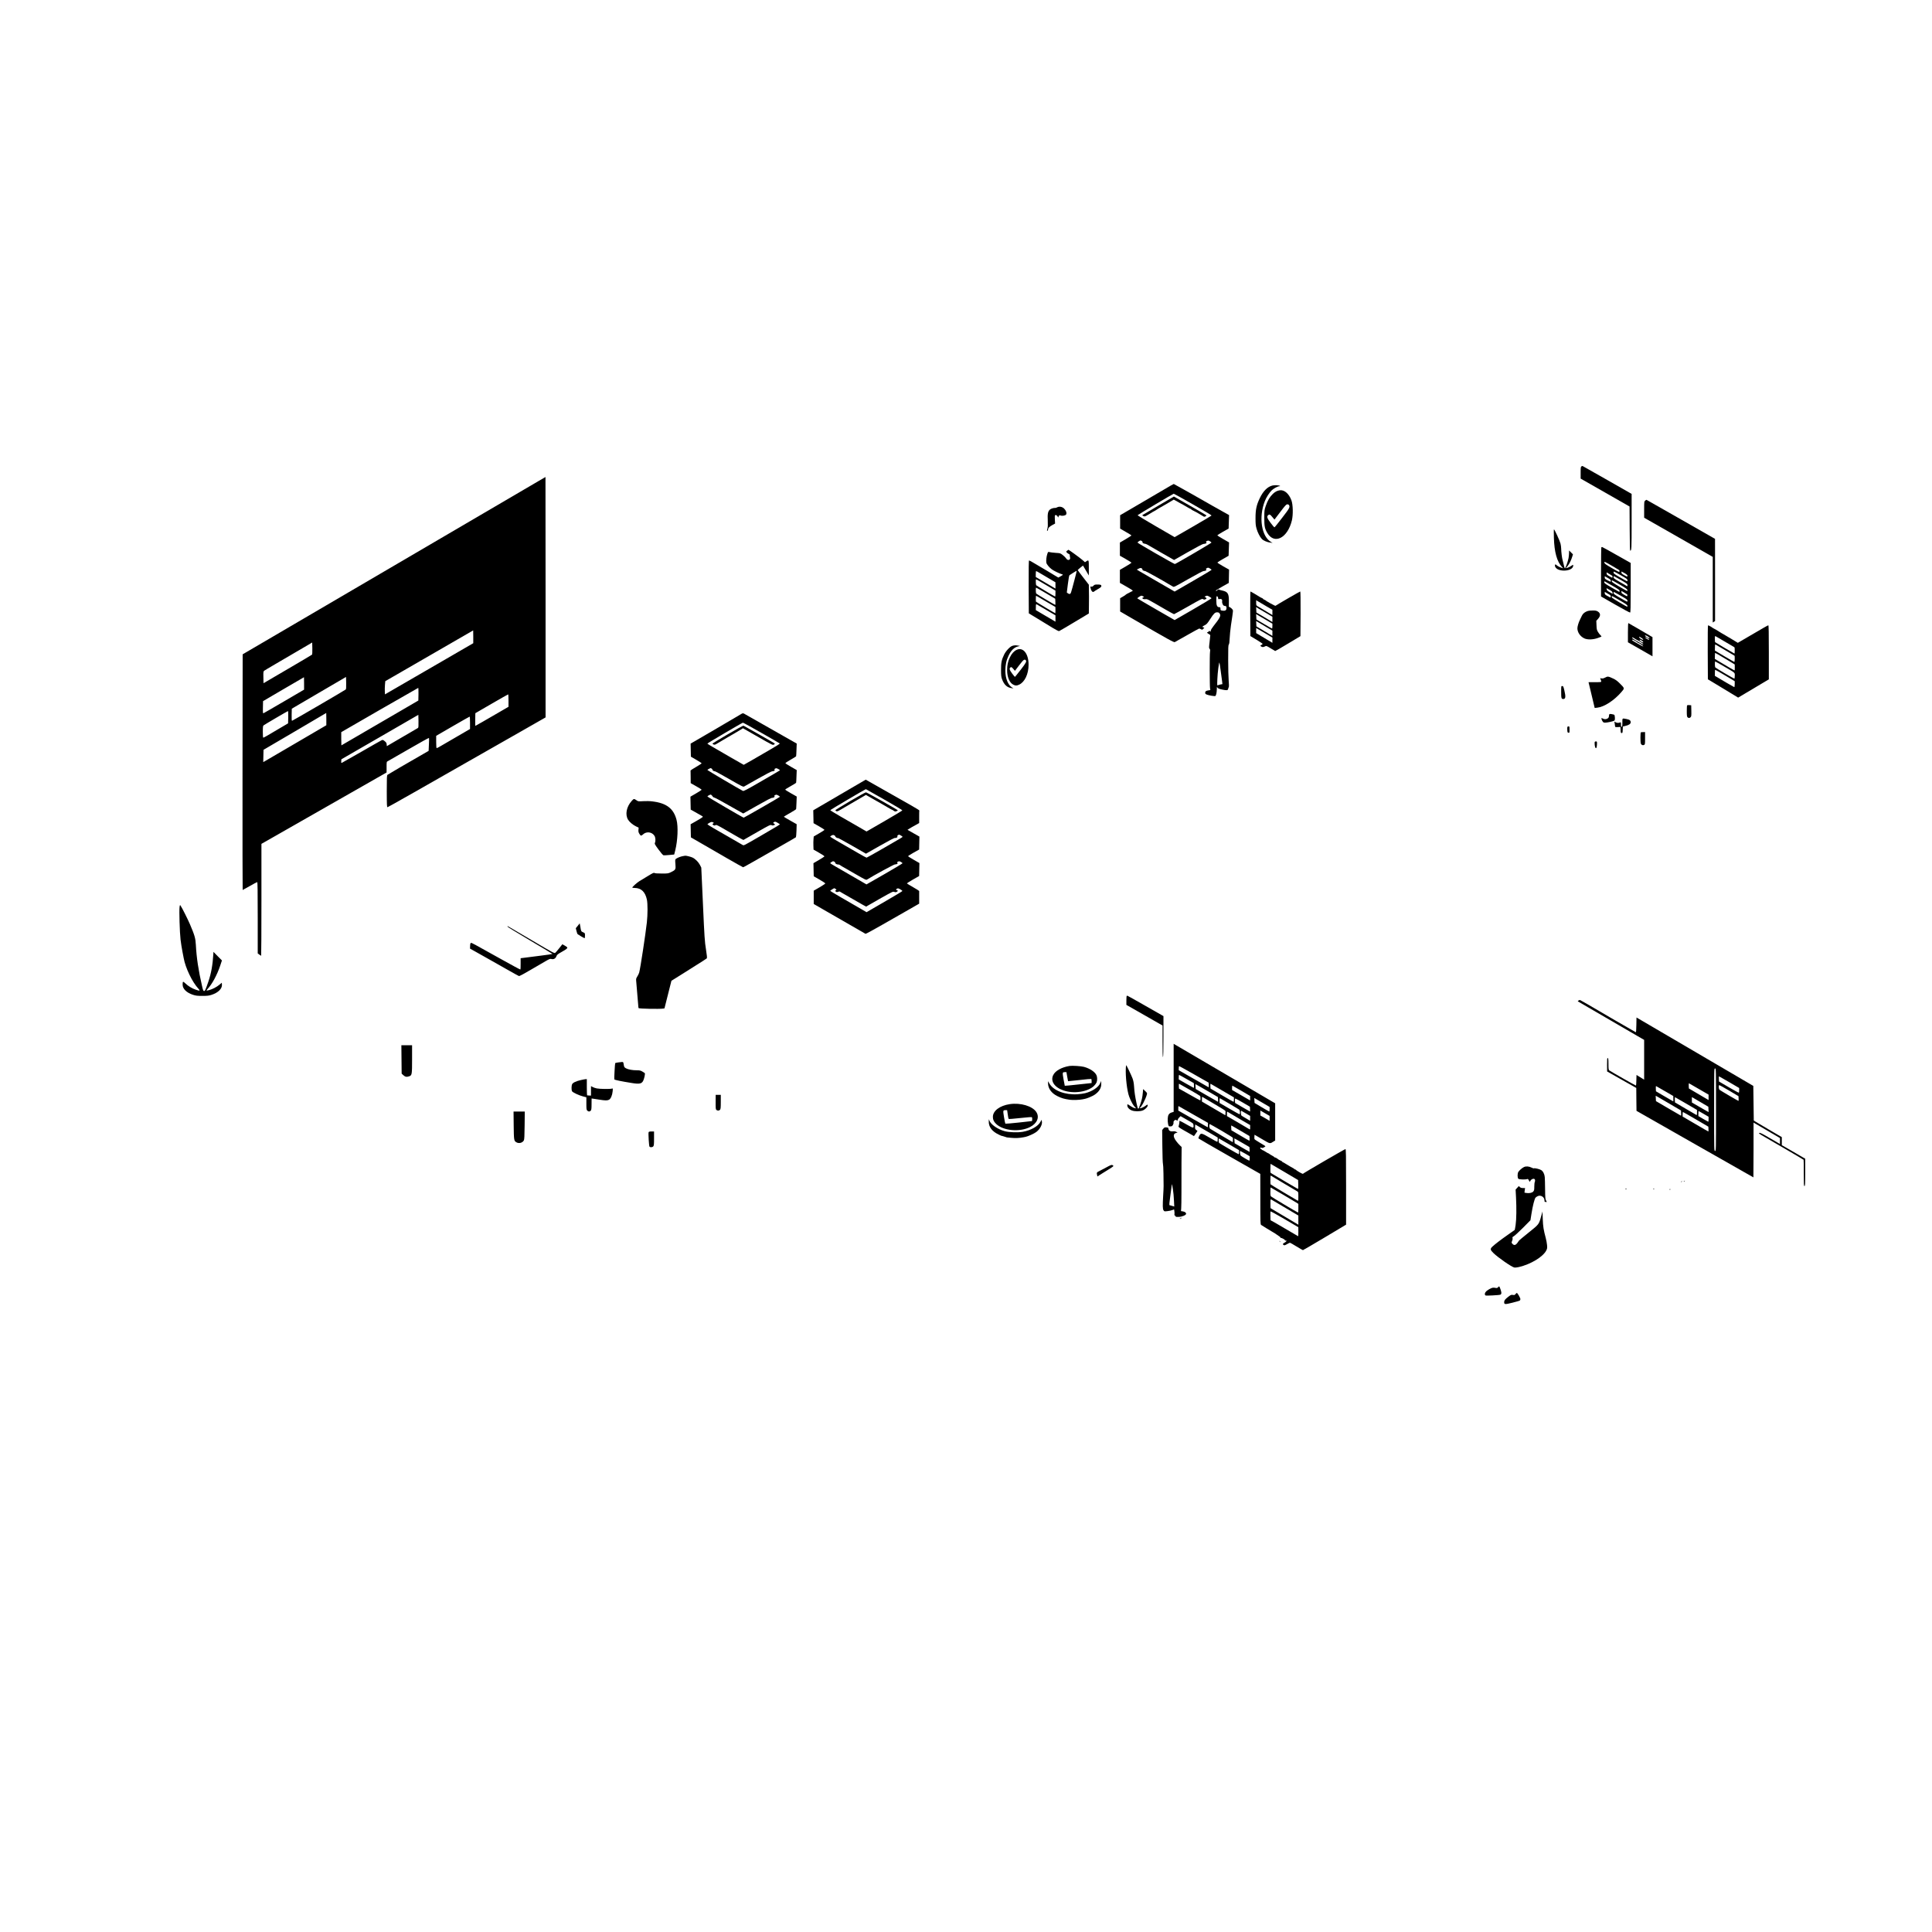 <?xml version="1.0" standalone="no"?>
<!DOCTYPE svg PUBLIC "-//W3C//DTD SVG 20010904//EN"
 "http://www.w3.org/TR/2001/REC-SVG-20010904/DTD/svg10.dtd">
<svg version="1.0" xmlns="http://www.w3.org/2000/svg"
 width="4168pt" height="4168pt" viewBox="0 0 4168 4168"
 preserveAspectRatio="xMidYMid meet">

<g transform="translate(0,4168) scale(0.1,-0.1)"
fill="#000000" stroke="none">
<path d="M34118 31619 c-16 -9 -18 -27 -18 -137 l0 -127 528 -301 527 -301 3
-477 c1 -262 6 -476 10 -476 31 0 32 27 32 625 l0 600 -526 300 c-289 165
-529 301 -533 302 -3 1 -14 -2 -23 -8z"/>
<path d="M11625 31306 c-123 -72 -1373 -804 -5350 -3133 l-1040 -609 -3 -2542
c-1 -1398 0 -2542 3 -2542 3 0 72 38 154 85 81 47 153 85 160 85 8 0 11 -199
11 -769 l0 -769 34 -26 c19 -14 37 -26 40 -26 3 0 6 543 6 1208 l0 1207 1350
770 1350 770 0 116 c0 111 1 116 23 126 13 6 217 123 455 261 238 138 434 247
437 242 3 -4 2 -69 -2 -144 l-6 -135 -111 -64 c-331 -189 -763 -441 -777 -453
-13 -12 -15 -58 -15 -356 1 -300 3 -343 16 -342 13 1 550 305 2853 1619 l557
318 0 2593 c0 1427 -1 2594 -2 2593 -2 0 -66 -37 -143 -83z m-1415 -3364 l0
-138 -662 -384 c-365 -211 -793 -459 -953 -552 l-290 -168 -3 62 c-2 35 -1 99
3 143 l7 80 151 87 c84 47 510 294 947 547 437 253 796 461 798 461 1 0 2 -62
2 -138z m-3479 -385 c-6 -6 -243 -147 -528 -313 l-518 -303 -3 126 c-2 120 -1
128 19 144 12 8 114 70 228 136 113 66 341 199 506 296 l300 176 3 -126 c1
-75 -1 -130 -7 -136z m727 -752 c-21 -19 -1147 -675 -1158 -675 -7 0 -10 44
-8 131 l3 130 585 343 585 342 3 -130 c2 -96 -1 -133 -10 -141z m-898 131 l0
-134 -429 -251 c-236 -138 -436 -254 -445 -257 -15 -6 -16 7 -14 127 l3 133
440 258 c242 142 441 258 443 258 1 0 2 -60 2 -134z m2468 -233 l-3 -136 -530
-309 c-291 -169 -564 -328 -605 -352 -41 -24 -176 -103 -300 -175 l-225 -131
-3 141 c-1 78 -1 143 0 144 16 12 1655 955 1661 955 4 0 6 -61 5 -137z m1942
-137 l0 -134 -212 -123 c-117 -68 -277 -160 -356 -206 -79 -46 -145 -83 -148
-83 -2 0 -3 62 -2 137 l3 137 350 203 c193 112 353 203 358 203 4 0 7 -60 7
-134z m-4752 -358 l-3 -133 -190 -112 c-104 -61 -224 -132 -265 -156 -41 -25
-78 -43 -82 -40 -5 2 -8 60 -8 127 0 100 3 126 16 137 21 17 517 308 527 309
4 0 6 -60 5 -132z m822 -41 l0 -133 -656 -384 c-361 -212 -667 -391 -681 -398
l-24 -13 3 132 3 133 215 126 c118 70 352 207 520 305 168 98 375 220 460 271
85 51 156 93 158 93 1 1 2 -59 2 -132z m1976 -192 c-8 -5 -68 -41 -133 -78
-65 -37 -212 -123 -328 -191 l-210 -123 -3 38 c-3 31 -11 44 -43 70 -35 28
-43 30 -65 20 -14 -6 -210 -117 -435 -247 -226 -129 -417 -238 -425 -241 -12
-5 -15 2 -12 36 l3 41 830 479 830 480 3 -137 c2 -112 0 -139 -12 -147z m1124
111 l0 -133 -117 -68 c-232 -134 -409 -238 -500 -291 -50 -30 -96 -54 -102
-54 -7 0 -11 45 -11 133 l0 133 357 207 c197 114 361 207 365 207 5 0 8 -60 8
-134z"/>
<path d="M25265 31209 c-27 -16 -286 -168 -575 -337 l-525 -307 0 -145 0 -144
122 -71 c68 -38 123 -73 123 -77 0 -3 -56 -39 -125 -80 l-125 -73 0 -142 0
-142 125 -71 c69 -39 125 -75 125 -80 0 -4 -56 -41 -125 -81 l-125 -73 0 -141
0 -140 140 -80 c77 -44 140 -83 140 -87 0 -4 -33 -23 -74 -42 -41 -20 -76 -39
-78 -44 -1 -5 -30 -24 -63 -43 l-60 -35 0 -143 0 -143 225 -131 c840 -487 934
-539 955 -529 11 5 132 73 268 151 136 77 252 141 258 141 5 0 23 -7 38 -15
26 -13 30 -13 51 9 l22 24 -21 7 c-32 10 -26 19 28 46 42 21 58 38 121 136 75
118 102 143 147 143 33 0 46 -8 61 -36 22 -42 -5 -92 -139 -261 -37 -47 -59
-84 -59 -100 0 -22 -2 -24 -16 -12 -14 11 -18 11 -29 -4 -7 -9 -17 -17 -24
-17 -22 0 -11 -17 24 -36 19 -10 35 -23 35 -29 0 -5 -7 -70 -15 -143 -15 -122
-15 -134 0 -149 13 -13 15 -26 9 -67 -9 -62 -8 -731 1 -785 l6 -38 -42 -7
c-53 -8 -69 -21 -69 -53 0 -18 8 -27 33 -37 41 -18 173 -40 186 -31 17 10 31
76 32 145 0 46 3 59 9 44 9 -24 41 -38 118 -53 89 -18 111 -15 117 17 4 15 10
34 15 43 4 9 3 68 -3 135 -6 65 -11 263 -11 440 -1 264 2 324 13 338 10 12 16
53 19 134 2 64 15 191 28 282 52 347 50 317 27 348 -11 15 -32 33 -47 40 l-26
13 1 118 c2 164 -23 205 -144 231 -27 5 -57 14 -67 20 -13 7 -22 4 -35 -10
-19 -21 -35 -26 -35 -11 0 5 63 44 140 87 l139 78 3 144 3 144 -127 71 c-70
40 -126 76 -125 81 2 5 57 40 123 78 l119 68 5 144 5 144 -128 73 c-70 40
-126 76 -125 81 2 4 57 39 123 77 l120 68 5 145 5 146 -140 78 c-76 44 -168
95 -205 115 -36 20 -240 136 -453 258 -214 121 -392 220 -395 220 -4 -1 -29
-14 -57 -30z m470 -410 c223 -127 405 -235 403 -240 -2 -5 -182 -112 -400
-238 l-397 -229 -401 232 c-220 127 -399 236 -398 241 3 9 764 462 780 464 4
1 190 -103 413 -230z m-1099 -793 c10 -8 16 -18 12 -22 -11 -10 23 -33 50 -34
12 0 39 -10 60 -23 20 -13 157 -92 304 -176 l267 -152 303 173 c167 95 314
173 328 173 31 1 70 14 70 24 0 4 -5 12 -11 18 -7 7 -1 14 20 23 26 10 35 10
62 -6 18 -11 34 -24 35 -29 3 -9 -760 -456 -790 -463 -14 -3 -800 448 -805
462 -3 9 48 46 65 46 5 0 19 -6 30 -14z m1501 -620 c-2 -6 -182 -113 -400
-239 l-396 -229 -348 201 c-191 110 -375 216 -408 236 l-60 37 39 20 c31 16
44 18 62 9 14 -6 21 -16 18 -24 -5 -14 34 -37 63 -37 13 0 434 -235 503 -280
8 -6 26 -16 40 -23 14 -7 36 -20 50 -29 26 -18 26 -17 335 159 206 117 319
176 336 175 34 -3 70 24 50 37 -11 7 -8 12 15 24 26 14 31 13 66 -7 21 -11 36
-25 35 -30z m-1478 -570 l24 -13 -23 -13 c-23 -12 -23 -13 -4 -27 12 -9 32
-12 54 -9 28 4 48 -3 110 -38 41 -24 95 -54 120 -68 25 -14 120 -69 211 -122
92 -53 171 -96 177 -96 5 0 143 76 307 169 282 161 299 169 320 155 18 -12 28
-12 49 -3 32 15 33 22 4 42 l-23 15 29 13 c26 12 33 11 74 -12 25 -14 47 -30
49 -35 2 -5 -177 -113 -396 -240 l-400 -231 -398 229 c-219 127 -402 233 -406
238 -8 7 69 59 88 59 6 0 21 -6 34 -13z m1609 -8 c7 -7 12 -22 12 -35 0 -20 4
-22 30 -17 41 9 63 -11 56 -48 -3 -17 1 -42 11 -63 13 -26 23 -35 47 -37 24
-2 32 -8 34 -27 9 -63 -19 -86 -90 -74 -35 5 -38 8 -38 39 0 29 -4 34 -22 34
-52 1 -68 35 -68 149 0 90 5 102 28 79z m66 -1594 c13 -93 27 -197 31 -231 l7
-62 -39 -7 c-21 -4 -47 -11 -57 -17 -19 -9 -19 -5 -13 139 5 129 34 360 44
350 2 -2 15 -79 27 -172z"/>
<path d="M24986 30769 c-186 -109 -341 -200 -343 -203 -3 -2 8 -11 24 -19 27
-14 31 -13 103 29 41 24 80 47 85 51 6 5 21 14 35 20 26 13 35 19 108 66 24
15 45 27 48 27 3 0 66 36 141 81 l136 81 41 -23 c23 -13 59 -33 81 -46 22 -13
58 -32 80 -43 22 -11 65 -36 95 -55 30 -19 61 -34 68 -35 6 0 12 -4 12 -9 0
-5 17 -16 38 -25 20 -9 57 -28 82 -42 25 -15 60 -35 78 -46 18 -10 44 -26 58
-35 21 -14 29 -14 50 -3 13 8 23 17 22 21 -2 6 -406 240 -648 376 l-55 31
-339 -199z"/>
<path d="M27448 31205 c-104 -26 -197 -120 -269 -270 -72 -150 -93 -247 -93
-430 0 -127 3 -163 23 -232 23 -81 71 -176 114 -221 32 -34 115 -70 177 -77
l55 -7 -30 17 c-210 115 -276 536 -138 884 32 82 98 184 149 233 44 42 130 88
165 88 19 1 21 3 9 9 -25 15 -115 18 -162 6z"/>
<path d="M27605 31102 c-57 -10 -94 -30 -143 -75 -68 -65 -113 -140 -154 -258
-31 -91 -32 -99 -33 -259 0 -185 10 -235 67 -330 153 -254 438 -106 529 275
28 121 24 337 -10 430 -53 146 -157 235 -256 217z m205 -321 c22 -43 9 -67
-148 -270 -86 -113 -161 -206 -167 -207 -5 -2 -43 41 -82 94 -76 100 -88 136
-57 166 23 23 43 20 69 -11 13 -16 34 -40 47 -55 l23 -27 125 164 c107 142
129 165 152 165 17 0 31 -7 38 -19z"/>
<path d="M35493 30881 c-22 -19 -23 -25 -23 -194 l0 -176 740 -422 740 -423 0
-708 0 -708 25 16 25 16 0 887 -1 886 -736 420 c-405 231 -739 421 -742 422
-3 1 -16 -6 -28 -16z"/>
<path d="M22806 30735 c-16 -8 -34 -14 -40 -13 -31 5 -98 -16 -120 -39 -40
-40 -49 -92 -42 -234 4 -94 2 -138 -8 -173 -12 -39 -12 -46 0 -46 8 0 14 10
14 23 0 36 25 63 91 99 l61 33 -5 87 c-3 51 -2 90 4 93 16 10 46 -4 56 -28
l11 -22 12 27 c11 23 16 25 39 17 39 -15 109 -2 122 23 16 31 -3 87 -45 127
-41 40 -104 51 -150 26z"/>
<path d="M33523 30078 c9 -310 66 -514 175 -630 l25 -28 -29 9 c-41 12 -93 39
-118 62 -17 16 -21 17 -28 5 -4 -8 -4 -25 1 -38 49 -130 391 -110 391 22 0 20
-2 19 -43 -8 -23 -17 -59 -34 -80 -40 l-37 -10 38 46 c39 47 80 131 103 210
l13 43 -42 42 -42 42 0 -49 c0 -27 -5 -79 -11 -115 -13 -73 -66 -221 -79 -221
-5 0 -16 35 -25 78 -9 42 -20 88 -25 102 -12 34 -30 182 -30 244 0 29 -7 79
-15 111 -16 62 -128 305 -141 305 -4 0 -4 -82 -1 -182z"/>
<path d="M34547 29874 c-4 -4 -7 -245 -7 -535 l0 -527 307 -176 c169 -97 313
-174 320 -171 10 3 13 117 13 537 l0 533 -301 170 c-165 94 -306 171 -313 173
-6 1 -15 0 -19 -4z m386 -494 c5 -4 7 -17 5 -28 -3 -19 -19 -12 -163 72 -137
80 -160 97 -163 120 -3 25 4 22 155 -65 87 -50 162 -95 166 -99z m40 -114
c116 -66 137 -82 137 -102 0 -13 -3 -24 -7 -24 -4 0 -71 37 -150 82 -120 69
-143 86 -143 106 0 14 5 22 13 20 6 -2 74 -38 150 -82z m76 49 c42 -25 61 -42
61 -55 0 -26 -2 -26 -71 12 -45 25 -59 38 -59 55 0 13 2 23 4 23 3 0 32 -16
65 -35z m-271 -54 c8 -4 12 -17 10 -29 -3 -21 -5 -20 -65 14 -51 29 -63 40
-63 60 l0 26 53 -31 c28 -17 58 -35 65 -40z m-28 -108 c0 -13 -3 -23 -6 -23
-3 0 -33 14 -65 31 -50 27 -59 36 -59 60 l0 28 65 -37 c50 -28 65 -42 65 -59z
m216 15 c132 -76 144 -85 144 -112 0 -27 -1 -28 -22 -14 -13 8 -80 47 -150 87
-108 62 -128 77 -128 97 0 13 3 24 7 24 3 0 71 -37 149 -82z m-20 -101 c121
-70 160 -98 162 -115 2 -12 0 -22 -5 -22 -4 0 -80 42 -168 94 -118 69 -161 99
-163 115 -2 11 1 21 6 21 5 0 81 -42 168 -93z m-163 -22 c132 -76 157 -94 157
-113 0 -13 -4 -22 -9 -20 -4 2 -78 44 -164 93 -132 76 -157 94 -157 113 0 13
4 22 9 20 4 -1 78 -43 164 -93z m5 -151 l4 -26 -64 36 c-49 27 -64 41 -66 62
l-4 26 64 -36 c49 -27 64 -41 66 -62z m310 -33 c8 -4 12 -17 10 -29 -3 -21 -5
-20 -65 14 -51 29 -63 40 -63 60 l0 26 53 -31 c28 -17 58 -35 65 -40z m-380
-7 c21 -12 32 -26 32 -41 0 -13 -3 -23 -6 -23 -4 0 -33 15 -65 32 -51 28 -59
37 -59 61 l0 29 33 -20 c17 -10 47 -28 65 -38z m248 -26 c120 -68 144 -86 144
-105 0 -13 -4 -23 -9 -23 -5 0 -73 37 -150 82 -116 68 -141 86 -141 105 0 13
3 23 6 23 4 0 71 -37 150 -82z m-20 -101 c122 -71 160 -97 162 -115 2 -12 1
-22 -3 -22 -12 0 -320 182 -327 194 -11 15 -10 36 1 36 5 0 80 -42 167 -93z"/>
<path d="M23021 29799 c-23 -19 -23 -20 -5 -40 11 -12 29 -25 42 -30 14 -5 22
-16 21 -26 -1 -10 1 -30 6 -46 16 -59 -50 -80 -82 -27 -10 17 -43 50 -73 74
-54 42 -56 43 -155 49 -55 4 -114 11 -132 16 -31 9 -32 9 -48 -37 -20 -58 -30
-149 -21 -193 6 -33 61 -100 117 -142 34 -27 173 -94 209 -102 16 -4 30 -10
30 -14 0 -4 -22 -20 -49 -34 l-49 -27 -68 40 c-93 55 -102 60 -159 96 -27 17
-70 43 -95 56 -25 14 -102 60 -172 102 -69 42 -131 76 -137 76 -8 0 -10 -161
-9 -571 l3 -571 190 -115 c105 -64 248 -151 319 -195 80 -48 135 -77 145 -73
9 3 157 90 329 193 l312 187 2 175 c2 186 2 189 -1 346 l-1 100 -120 155 c-66
85 -120 157 -120 161 0 3 26 27 57 52 l57 45 63 -107 63 -107 0 163 c0 176 -1
178 -54 143 l-29 -20 -61 53 c-55 48 -287 216 -297 216 -2 -1 -15 -10 -28 -21z
m159 -631 c-78 -294 -78 -295 -100 -301 -11 -3 -30 3 -42 13 l-23 18 23 183
c14 113 27 186 35 190 6 4 43 28 82 53 38 24 71 43 73 41 2 -2 -19 -91 -48
-197z m-747 149 c40 -24 132 -78 205 -121 l132 -78 0 -68 0 -68 -212 125 -213
125 0 64 c0 35 4 64 8 64 5 0 41 -19 80 -43z m142 -263 l195 -116 0 -64 c0
-35 -3 -64 -6 -64 -11 0 -399 232 -409 244 -8 10 -12 101 -6 125 2 7 38 -12
226 -125z m193 -357 c2 -37 1 -67 -2 -67 -10 0 -401 233 -411 245 -8 10 -12
86 -6 127 1 4 94 -48 209 -116 l207 -123 3 -66z m-166 -15 l167 -97 1 -67 c0
-38 -2 -68 -4 -68 -8 0 -411 243 -416 250 -4 7 -5 90 -1 123 1 5 20 -3 44 -18
23 -14 117 -69 209 -123z m6 -182 l162 -95 0 -68 0 -69 -42 25 c-24 14 -119
70 -213 125 l-169 100 1 51 c2 90 -2 86 51 54 27 -15 121 -71 210 -123z"/>
<path d="M23590 29044 c-18 -18 -31 -23 -47 -19 -21 5 -22 3 -16 -27 9 -51 32
-88 53 -88 10 0 21 4 24 9 3 5 39 28 81 52 58 33 75 48 75 65 0 28 -17 34 -89
34 -49 0 -61 -4 -81 -26z"/>
<path d="M26972 28439 l3 -481 130 -78 c71 -44 131 -83 133 -89 2 -5 -7 -15
-20 -22 -33 -17 -33 -18 -12 -34 25 -19 48 -19 84 0 28 15 32 14 122 -41 51
-31 95 -58 98 -59 3 -2 127 70 275 159 l270 162 3 482 c1 296 -1 482 -7 482
-10 0 -519 -295 -534 -309 -7 -7 -203 101 -217 120 -3 3 -15 9 -27 13 -13 4
-23 11 -23 16 0 4 -12 13 -27 19 -16 6 -40 19 -55 29 -54 35 -185 112 -191
112 -4 0 -6 -216 -5 -481z m345 163 l133 -77 0 -57 0 -57 -132 79 c-73 44
-152 90 -175 104 -42 25 -43 26 -43 81 l0 56 43 -26 c23 -14 102 -60 174 -103z
m1 -149 l132 -78 0 -57 0 -57 -172 103 -173 102 -3 59 -3 58 43 -27 c24 -14
103 -61 176 -103z m0 -150 l132 -78 0 -52 c0 -29 -3 -53 -7 -53 -5 0 -82 44
-173 98 l-165 98 -3 58 -3 58 43 -26 c24 -14 103 -61 176 -103z m5 -153 l127
-75 0 -57 0 -57 -172 103 -173 103 -3 58 -3 57 49 -28 c26 -16 105 -63 175
-104z m-5 -147 l132 -78 0 -56 0 -57 -175 105 -175 105 0 55 0 55 43 -26 c23
-14 102 -60 175 -103z"/>
<path d="M34258 28500 c-62 -19 -107 -53 -129 -99 -12 -25 -32 -66 -44 -91
-29 -57 -55 -145 -55 -184 0 -87 60 -175 147 -217 68 -33 183 -31 291 6 45 15
82 31 82 35 0 3 -12 17 -26 31 -14 13 -38 44 -52 69 -23 38 -27 59 -30 141
l-4 96 36 40 c61 68 58 124 -7 163 -25 15 -49 20 -107 19 -41 0 -87 -4 -102
-9z"/>
<path d="M35120 28033 l0 -209 265 -151 265 -152 0 207 0 207 -256 150 c-141
83 -260 152 -265 153 -5 2 -9 -88 -9 -205z m459 -107 c20 -23 -3 -21 -50 6
-53 30 -54 56 -1 29 21 -11 44 -27 51 -35z m-129 -44 c0 -20 -84 29 -88 51 -3
15 4 13 42 -10 25 -15 46 -34 46 -41z m-188 24 c19 -13 39 -25 44 -27 49 -21
144 -84 144 -95 0 -15 0 -15 -164 81 -38 22 -71 46 -74 53 -6 18 11 15 50 -12z
m284 3 c19 -11 34 -25 34 -30 0 -10 -42 9 -75 35 -31 23 1 20 41 -5z m-225
-85 c8 -8 19 -14 22 -14 14 0 107 -62 107 -72 0 -5 -21 2 -47 17 -27 15 -71
40 -100 56 -81 44 -93 53 -93 67 0 14 74 -23 111 -54z m97 36 c29 -18 43 -40
25 -40 -15 0 -73 40 -73 50 0 15 11 12 48 -10z"/>
<path d="M36842 27608 l3 -583 150 -90 c83 -50 229 -139 327 -198 l176 -107
331 197 331 197 0 583 c0 415 -3 583 -11 583 -10 0 -85 -43 -521 -298 l-137
-80 -120 73 c-66 40 -126 75 -133 79 -7 3 -29 16 -48 28 -19 11 -44 26 -55 32
-21 12 -88 53 -120 74 -11 6 -31 18 -45 24 -14 7 -27 15 -30 18 -9 11 -81 50
-91 50 -6 0 -8 -219 -7 -582z m348 242 c80 -47 164 -97 188 -110 23 -13 42
-26 43 -29 5 -28 3 -131 -2 -131 -6 0 -408 237 -418 246 -5 5 -8 117 -3 127 4
9 11 5 192 -103z m55 -213 c94 -55 172 -102 174 -103 9 -8 6 -134 -4 -134 -5
1 -102 56 -215 123 l-204 122 1 53 c2 91 -1 87 41 61 20 -12 114 -67 207 -122z
m55 -216 l124 -76 1 -60 c1 -33 -1 -63 -2 -67 -2 -4 -58 26 -126 67 -67 40
-162 97 -212 126 l-90 54 1 60 c1 33 2 63 3 67 1 8 81 -38 301 -171z m-107
-118 c253 -148 232 -129 232 -202 -1 -34 -4 -62 -9 -62 -10 -2 -405 231 -412
243 -10 15 -11 128 -1 128 4 0 90 -48 190 -107z m-45 -154 c75 -45 168 -101
207 -123 l69 -42 0 -64 c0 -42 -4 -64 -12 -63 -6 2 -84 46 -174 99 -90 53
-181 107 -202 120 l-40 23 0 65 c-1 36 3 66 7 66 4 0 69 -37 145 -81z"/>
<path d="M21840 27747 c-51 -16 -140 -110 -178 -190 -55 -114 -67 -175 -66
-332 0 -119 4 -149 22 -200 44 -116 106 -176 202 -190 l45 -6 -31 19 c-90 57
-144 193 -145 363 0 124 21 224 71 327 51 108 118 174 192 193 l52 14 -39 7
c-53 9 -83 8 -125 -5z"/>
<path d="M21933 27661 c-59 -28 -108 -82 -147 -164 -43 -89 -59 -167 -59 -278
1 -147 52 -268 132 -309 49 -25 74 -25 126 -1 122 55 205 230 205 432 0 238
-118 384 -257 320z m195 -223 c25 -25 8 -57 -107 -206 -66 -84 -122 -154 -125
-155 -2 -1 -30 32 -61 73 -59 79 -67 113 -32 134 15 9 24 4 55 -32 l38 -44 92
121 c91 119 113 136 140 109z"/>
<path d="M34630 27063 c-32 -17 -55 -23 -77 -19 l-33 5 15 -36 c12 -29 13 -38
3 -44 -7 -5 -70 -7 -140 -6 -71 1 -128 1 -128 -1 0 -2 15 -65 34 -140 18 -75
48 -199 66 -276 l33 -139 56 6 c149 16 362 154 521 338 71 83 72 77 -34 184
-53 54 -90 81 -146 107 -103 49 -117 50 -170 21z"/>
<path d="M33680 26752 c0 -134 5 -152 45 -152 51 0 57 46 23 188 -20 83 -24
92 -45 92 -23 0 -23 -1 -23 -128z"/>
<path d="M36397 26464 c-4 -4 -7 -60 -7 -125 0 -94 3 -121 16 -133 21 -21 47
-20 68 3 14 15 16 37 14 137 l-3 119 -40 3 c-23 2 -44 0 -48 -4z"/>
<path d="M15980 26270 c-66 -40 -365 -216 -510 -300 -256 -149 -427 -248 -498
-290 l-73 -42 3 -141 3 -141 115 -67 c63 -36 115 -70 117 -75 1 -5 -52 -40
-119 -79 -66 -38 -120 -73 -120 -77 1 -5 2 -68 2 -140 l1 -133 116 -66 c64
-36 118 -70 120 -75 1 -5 -52 -41 -120 -80 l-122 -71 3 -140 3 -139 96 -54
c53 -30 113 -65 134 -76 36 -20 37 -22 21 -36 -9 -9 -70 -46 -135 -83 l-118
-67 3 -141 3 -142 210 -121 c116 -67 367 -212 558 -323 192 -110 353 -201 359
-201 9 0 152 81 903 510 127 72 233 134 236 138 4 4 9 69 12 144 l4 137 -138
78 c-76 43 -139 80 -139 83 0 3 59 38 131 79 72 41 132 79 134 85 2 6 5 70 8
142 l5 130 -124 70 c-68 38 -123 74 -124 79 0 6 52 39 116 74 64 35 117 69
119 75 2 6 6 70 8 142 l5 131 -121 69 c-66 38 -122 74 -123 79 -2 6 49 39 112
75 64 36 118 70 119 75 2 6 6 69 8 142 l5 132 -182 103 c-99 56 -349 198 -554
315 -205 117 -385 219 -400 227 -25 12 -31 11 -72 -14z m447 -401 c214 -121
392 -224 396 -229 5 -4 -88 -63 -205 -130 -117 -68 -293 -170 -391 -227 -98
-57 -179 -103 -182 -103 -2 0 -129 72 -282 161 -153 88 -329 190 -390 226 -62
35 -113 68 -113 71 0 9 751 450 767 451 7 1 187 -98 400 -220z m-1076 -769
c10 -6 19 -17 19 -25 0 -16 30 -35 55 -35 8 0 148 -76 311 -170 262 -151 298
-169 317 -158 12 6 147 82 301 170 153 87 289 158 303 158 37 0 67 19 54 34
-8 9 -5 16 13 25 20 11 29 10 66 -9 23 -12 38 -25 34 -30 -5 -5 -182 -108
-393 -230 -329 -191 -387 -221 -405 -212 -65 32 -761 441 -763 449 -2 5 11 17
29 25 41 21 36 20 59 8z m-1 -573 c8 -7 20 -21 26 -32 6 -11 23 -21 37 -23 14
-2 159 -79 321 -173 163 -93 297 -169 300 -169 2 0 138 77 302 171 200 114
306 169 320 166 12 -2 32 4 45 14 13 10 18 19 12 19 -22 0 -14 16 13 29 22 10
32 8 65 -11 31 -17 37 -24 27 -33 -19 -17 -764 -445 -774 -445 -16 1 -778 446
-781 456 -2 6 11 18 29 26 40 20 40 20 58 5z m1473 -627 c8 -7 -39 -36 -417
-255 -375 -217 -358 -209 -386 -193 -14 8 -133 77 -265 153 -132 76 -296 171
-365 210 -68 40 -125 76 -127 81 -2 5 17 20 42 33 40 21 49 22 73 12 26 -12
26 -13 7 -27 -20 -15 -20 -15 -1 -30 23 -16 35 -17 56 -4 15 9 50 -8 212 -103
20 -12 87 -51 150 -87 62 -35 127 -72 143 -82 17 -10 44 -25 61 -33 l32 -16
290 166 c269 154 292 165 316 154 20 -10 32 -9 53 0 l27 13 -24 18 c-26 20
-26 21 5 38 16 9 29 6 65 -15 25 -14 49 -29 53 -33z"/>
<path d="M15698 25837 c-180 -105 -328 -195 -328 -200 0 -4 11 -12 24 -18 21
-10 33 -6 83 24 133 80 170 101 203 120 58 32 273 158 312 183 l36 23 259
-148 c411 -235 384 -222 418 -197 21 15 64 -12 -386 244 -146 83 -272 154
-280 157 -8 2 -161 -82 -341 -188z"/>
<path d="M34716 26265 c-3 -9 -6 -27 -6 -39 0 -48 -73 -78 -124 -51 -15 8 -30
15 -32 15 -11 0 -2 -39 16 -67 17 -28 25 -33 59 -33 44 0 164 26 193 41 14 8
18 21 17 64 -1 30 -7 59 -13 64 -6 4 -32 11 -57 15 -38 6 -48 4 -53 -9z"/>
<path d="M35000 26090 c0 -73 -3 -90 -15 -90 -11 0 -15 12 -15 51 0 45 -2 50
-17 44 -34 -14 -67 -13 -96 2 l-30 15 8 -43 c4 -24 8 -52 8 -61 1 -14 11 -16
59 -14 l57 3 3 -66 c3 -58 5 -66 23 -66 18 0 20 8 23 71 l3 71 52 12 c77 17
117 44 117 79 0 40 -25 58 -94 71 -92 17 -86 22 -86 -79z"/>
<path d="M33814 25996 c-3 -7 -4 -38 -2 -67 3 -47 6 -54 26 -57 21 -3 22 0 22
67 0 65 -2 71 -20 71 -11 0 -23 -6 -26 -14z"/>
<path d="M35400 25882 c-13 -5 -13 -212 -1 -245 12 -30 43 -42 71 -27 19 10
20 20 20 144 l0 133 -40 -1 c-22 0 -44 -2 -50 -4z"/>
<path d="M34410 25680 c-9 -6 -11 -24 -7 -65 11 -104 45 -101 49 4 3 52 0 64
-13 66 -9 2 -22 -1 -29 -5z"/>
<path d="M18110 24529 l-565 -330 3 -139 3 -139 119 -68 c66 -37 118 -72 117
-77 -2 -5 -54 -39 -117 -75 l-115 -67 -5 -60 c-3 -32 -4 -96 -2 -141 l3 -82
119 -68 c66 -37 118 -72 116 -78 -1 -5 -55 -40 -119 -78 l-118 -69 3 -141 3
-141 125 -72 c69 -40 125 -77 125 -83 0 -6 -56 -44 -125 -84 l-125 -72 0 -144
0 -143 225 -130 c494 -286 881 -509 893 -514 7 -2 174 88 372 202 198 113 456
260 573 327 l212 122 0 132 c0 73 0 136 0 141 0 4 -57 40 -127 80 -71 41 -132
77 -136 82 -5 4 52 42 127 84 l135 77 3 140 3 140 -122 70 c-68 39 -123 74
-123 79 0 4 54 38 119 75 l120 67 3 140 3 140 -129 73 -128 73 38 24 c22 14
78 47 127 73 l87 49 0 133 c0 73 1 136 3 139 1 4 -74 50 -168 104 -359 205
-986 560 -988 560 -1 0 -256 -149 -567 -331z m968 -99 c216 -122 391 -227 389
-233 -1 -5 -158 -99 -347 -209 -190 -110 -363 -210 -385 -223 l-41 -23 -179
104 c-99 57 -276 159 -393 226 -117 67 -211 126 -210 130 3 9 760 456 768 453
3 -1 182 -102 398 -225z m392 -802 c0 -10 11 -4 -425 -255 -187 -108 -345
-196 -350 -196 -6 0 -84 42 -175 95 -91 52 -265 152 -387 223 -123 70 -223
131 -223 136 0 5 14 16 31 25 25 12 37 14 55 5 13 -6 24 -17 24 -24 0 -15 46
-44 56 -35 3 3 140 -72 306 -167 l300 -172 304 173 c203 115 310 171 323 167
25 -6 68 21 50 32 -8 6 -5 13 12 26 23 17 25 17 61 -4 21 -11 38 -24 38 -29z
m-1469 -538 c10 -6 19 -17 19 -25 0 -18 31 -35 62 -35 13 0 28 -4 34 -9 5 -5
25 -18 44 -29 19 -11 145 -83 279 -160 222 -128 245 -140 265 -128 147 92 586
330 604 328 13 -1 32 3 43 9 16 8 18 13 9 24 -10 12 -7 17 15 27 22 10 32 9
61 -7 19 -10 34 -23 34 -29 -1 -6 -175 -111 -389 -234 l-388 -222 -264 153
c-145 84 -321 186 -391 226 -71 40 -128 76 -128 79 0 8 51 41 63 42 5 0 17 -5
28 -10z m28 -589 c20 -15 21 -19 7 -24 -22 -9 -20 -24 3 -37 14 -7 27 -7 45 1
17 8 30 9 38 2 7 -6 38 -24 68 -40 30 -17 122 -69 204 -117 82 -47 181 -104
220 -126 l72 -39 35 21 c19 11 149 86 288 165 241 136 257 143 283 132 23 -9
34 -9 54 1 29 16 31 27 4 35 -26 8 -25 19 3 34 19 10 29 8 70 -15 26 -14 46
-31 44 -37 -2 -6 -176 -111 -388 -233 l-384 -223 -30 18 c-397 227 -755 437
-755 442 0 7 77 56 90 58 3 0 16 -8 29 -18z"/>
<path d="M18345 24401 c-175 -104 -321 -193 -322 -197 -2 -5 6 -15 17 -22 21
-13 40 -4 178 79 15 9 125 73 245 143 l218 127 157 -90 c86 -49 168 -96 182
-103 14 -7 68 -39 122 -71 53 -31 99 -57 103 -57 4 0 20 -9 36 -21 26 -18 34
-19 59 -9 17 7 30 15 29 19 0 9 -667 386 -687 388 -9 1 -161 -83 -337 -186z"/>
<path d="M13626 24399 c-112 -125 -144 -294 -75 -405 30 -49 105 -111 170
-142 l57 -27 -4 -45 c-4 -33 0 -54 14 -79 30 -55 45 -60 82 -24 74 72 197 57
250 -30 22 -36 27 -112 9 -150 -10 -22 -2 -36 78 -145 54 -74 96 -122 108
-124 11 -2 67 2 125 7 l105 10 22 87 c54 217 67 516 28 663 -64 243 -216 359
-520 396 -52 7 -135 9 -198 5 -96 -6 -110 -5 -135 12 -66 46 -66 46 -116 -9z"/>
<path d="M14729 23210 c-49 -8 -123 -39 -150 -61 -14 -12 -15 -27 -8 -109 10
-116 5 -126 -88 -172 -67 -33 -69 -33 -209 -33 -95 0 -146 4 -155 12 -12 10
-38 -2 -139 -64 -69 -42 -151 -91 -182 -110 -52 -30 -158 -126 -158 -142 0 -3
24 -6 53 -7 141 -2 227 -85 263 -253 18 -87 18 -320 -1 -491 -28 -252 -140
-989 -165 -1080 -5 -19 -23 -57 -40 -84 -27 -43 -30 -54 -25 -102 8 -82 14
-151 20 -239 3 -44 8 -98 10 -120 2 -22 7 -80 11 -130 3 -49 8 -92 9 -93 14
-15 451 -23 530 -11 l30 5 75 298 75 297 295 185 c393 247 453 286 467 298 9
9 6 53 -17 196 -27 168 -33 256 -65 974 l-36 789 -29 57 c-31 61 -97 128 -157
158 -32 17 -144 45 -162 41 -3 -1 -27 -5 -52 -9z"/>
<path d="M3874 22114 c-11 -75 3 -555 21 -704 9 -74 27 -189 40 -255 13 -66
26 -131 28 -145 38 -211 184 -516 315 -657 47 -51 36 -55 -58 -23 -77 26 -162
78 -221 135 -52 50 -59 47 -59 -28 1 -91 85 -173 222 -218 62 -20 93 -24 203
-24 110 0 141 4 203 24 140 46 227 133 220 220 l-3 40 -54 -45 c-56 -47 -146
-94 -216 -113 -65 -18 -72 -14 -38 22 98 104 204 299 273 503 l38 114 -92 92
-91 93 -2 -40 c-15 -246 -47 -422 -107 -600 -62 -180 -73 -205 -94 -205 -15 0
-23 18 -41 98 -81 353 -121 618 -136 902 -7 138 -27 206 -127 440 -46 108
-173 361 -203 403 -12 18 -14 15 -21 -29z"/>
<path d="M12464 21707 l-42 -52 17 -68 c9 -38 20 -65 24 -61 4 4 7 2 7 -5 0
-7 5 -9 10 -6 6 3 10 2 10 -3 0 -8 110 -72 124 -72 3 0 6 25 6 55 0 55 0 55
-40 72 -44 20 -44 18 -60 121 -7 39 -13 72 -14 72 0 0 -20 -24 -42 -53z"/>
<path d="M10946 21691 c-3 -5 215 -138 484 -297 269 -159 490 -291 490 -294 0
-3 -118 -20 -262 -38 -145 -18 -300 -38 -345 -44 l-81 -10 0 -119 c1 -66 -2
-122 -5 -125 -3 -3 -185 94 -404 217 -630 352 -645 360 -662 357 -12 -2 -17
-17 -19 -63 l-2 -60 97 -54 c54 -30 211 -118 348 -196 138 -78 327 -185 421
-238 93 -53 177 -99 186 -102 18 -7 41 6 573 316 89 52 105 58 131 50 47 -13
88 9 107 57 14 36 28 47 115 96 101 57 127 77 120 96 -2 6 -26 24 -54 40 l-52
29 -65 -82 c-35 -45 -74 -90 -85 -100 -20 -19 -28 -15 -523 277 -276 163 -503
296 -505 296 -1 0 -5 -4 -8 -9z"/>
<path d="M24307 20193 c-4 -3 -7 -48 -7 -99 l0 -93 390 -222 390 -223 0 -344
c0 -226 3 -341 10 -337 6 4 10 163 10 445 l0 439 -386 220 c-213 122 -390 221
-394 221 -3 0 -10 -3 -13 -7z"/>
<path d="M34055 20096 c-11 -8 -18 -16 -15 -19 4 -3 857 -499 1283 -746 l147
-85 0 -429 0 -429 -37 23 c-21 13 -58 35 -83 51 l-45 27 -3 -114 c-1 -63 -5
-115 -8 -115 -10 0 -558 312 -576 328 -15 13 -18 33 -18 137 0 100 -3 124 -15
129 -13 5 -15 -15 -15 -142 l1 -147 314 -178 315 -178 2 -247 3 -247 1259
-717 c693 -395 1261 -718 1263 -718 1 0 3 266 3 591 l0 591 38 -22 c20 -13
148 -88 285 -167 l247 -145 0 -64 0 -65 -47 28 c-27 15 -122 71 -213 124 -148
87 -190 104 -190 79 0 -10 -28 6 510 -305 245 -142 447 -262 450 -266 3 -4 5
-134 4 -288 0 -250 2 -281 15 -279 14 3 16 39 16 297 l0 293 -252 147 -253
146 0 86 0 87 -277 162 c-153 89 -289 170 -303 180 l-25 17 -5 373 -5 373
-1260 738 -1260 738 -3 -161 c-2 -132 -5 -159 -16 -155 -8 3 -205 117 -438
252 -233 136 -495 289 -584 341 -89 51 -168 96 -175 99 -8 3 -23 -1 -34 -9z
m2965 -2356 c0 -883 0 -890 -20 -890 -20 0 -20 7 -20 890 0 883 0 890 20 890
20 0 20 -7 20 -890z m285 594 l215 -126 0 -48 c0 -27 -3 -51 -7 -53 -5 -3
-102 51 -218 118 l-210 123 -3 56 c-2 31 0 56 3 56 3 0 102 -57 220 -126z
m-652 -149 l207 -120 0 -58 0 -59 -42 25 c-24 14 -119 70 -213 125 l-170 100
-3 57 c-2 31 1 55 6 54 5 -2 102 -58 215 -124z m652 -34 l200 -119 3 -51 c2
-28 0 -51 -3 -51 -10 0 -387 221 -407 238 -22 18 -26 102 -5 102 6 -1 102 -54
212 -119z m-1387 -11 l181 -105 1 -58 0 -58 -27 15 c-16 8 -100 57 -188 109
l-160 94 -3 58 c-2 32 1 55 6 54 5 -2 91 -51 190 -109z m102 -273 l245 -144 3
-57 c2 -31 1 -56 -2 -56 -2 0 -125 71 -273 158 l-268 157 -3 58 -3 58 28 -15
c15 -8 138 -80 273 -159z m359 3 l231 -135 0 -58 c0 -52 -2 -57 -17 -48 -10 6
-117 68 -238 139 l-220 129 -3 58 c-2 32 1 55 6 54 5 -2 113 -65 241 -139z
m326 22 l150 -88 3 -58 3 -57 -34 18 c-18 10 -100 56 -180 103 l-147 85 0 58
0 58 28 -15 c15 -9 95 -55 177 -104z m50 -243 l105 -61 0 -54 c0 -30 -3 -54
-6 -54 -3 0 -52 27 -110 61 l-104 61 0 54 c0 30 2 54 5 54 3 0 53 -27 110 -61z
m-170 -117 l270 -158 3 -52 c2 -29 0 -52 -3 -52 -3 0 -129 72 -280 161 l-275
161 0 49 c0 27 3 49 8 49 4 0 129 -72 277 -158z"/>
<path d="M25320 18427 l0 -734 -38 -11 c-62 -19 -85 -52 -90 -129 -3 -36 1
-90 7 -119 12 -53 13 -54 50 -54 30 0 40 5 55 31 10 17 16 39 13 49 -10 38 49
81 68 50 8 -14 25 -3 25 16 0 9 13 29 29 45 l30 30 138 -79 c136 -77 138 -79
141 -116 6 -71 3 -71 -147 14 -129 74 -170 92 -157 72 5 -8 -8 -85 -19 -113
-5 -13 25 -34 132 -94 76 -43 152 -86 169 -96 l32 -19 38 55 38 56 -28 22
c-24 20 -27 28 -24 70 l3 48 125 -72 c69 -39 178 -102 243 -141 l117 -69 0
-44 c0 -24 -3 -46 -7 -48 -5 -2 -79 37 -165 88 -181 106 -193 108 -227 38 -12
-24 -19 -48 -16 -52 2 -5 304 -179 669 -387 l665 -379 1 -544 c0 -507 1 -545
17 -557 21 -15 205 -128 266 -163 23 -13 58 -35 77 -50 19 -15 45 -33 58 -40
12 -7 20 -17 16 -23 -4 -7 -3 -8 4 -4 14 9 104 -42 96 -55 -3 -5 1 -6 9 -3 31
11 26 -17 -5 -35 -58 -34 -62 -41 -38 -58 19 -13 25 -12 75 16 30 17 59 31 64
31 6 0 69 -36 140 -80 72 -44 135 -80 140 -80 6 0 217 124 471 275 l460 275 0
815 c0 689 -2 815 -14 815 -15 0 -907 -518 -917 -533 -6 -8 -138 66 -150 85
-3 5 -9 8 -12 6 -4 -1 -17 6 -29 17 -13 10 -25 19 -28 18 -3 0 -21 10 -40 22
-19 12 -48 30 -65 39 -16 9 -43 26 -60 36 -16 11 -38 23 -47 26 -10 4 -18 10
-18 14 0 5 -12 13 -27 19 -29 11 -64 32 -73 42 -9 10 -55 33 -62 31 -5 -1 -8
1 -8 6 0 4 -21 19 -47 32 -26 14 -54 31 -61 38 -7 6 -17 12 -22 12 -4 0 -32
16 -61 35 -30 19 -59 35 -66 35 -7 0 -13 5 -13 10 0 6 -7 10 -15 10 -8 0 -15
9 -15 20 0 18 3 19 21 9 17 -9 28 -7 55 7 19 10 34 22 34 25 0 4 -52 37 -116
74 -63 37 -118 73 -120 80 -3 7 -4 31 -2 54 l3 41 164 -96 c181 -106 163 -102
248 -49 l33 20 0 402 0 401 -152 89 c-792 464 -1980 1159 -2005 1175 l-33 20
0 -735z m441 75 l314 -179 3 -52 c2 -42 0 -51 -10 -44 -8 4 -154 88 -326 186
l-312 178 0 45 c0 24 4 44 9 44 4 0 150 -80 322 -178z m-161 -101 l155 -88 3
-53 c2 -28 -1 -50 -6 -49 -4 2 -79 44 -165 92 l-157 89 0 49 c0 27 3 49 8 49
4 0 77 -40 162 -89z m66 -231 c120 -68 222 -129 226 -135 10 -13 10 -95 1 -95
-5 0 -109 58 -233 128 l-225 127 -3 54 c-2 29 1 51 6 50 5 -2 107 -60 228
-129z m707 -20 l247 -144 0 -48 c0 -26 -4 -48 -8 -48 -5 0 -119 64 -253 143
l-244 143 -3 53 c-2 29 1 51 5 50 5 -2 120 -69 256 -149z m-265 -40 l167 -98
3 -51 c2 -28 1 -51 -1 -51 -3 0 -112 62 -243 138 l-239 139 -3 52 -3 53 76
-42 c42 -23 152 -86 243 -140z m675 36 l187 -110 0 -48 0 -48 -48 27 c-26 16
-114 66 -195 113 l-147 85 0 48 c0 27 4 47 8 45 5 -1 93 -52 195 -112z m-580
-286 c126 -73 231 -139 234 -146 2 -6 3 -30 1 -53 l-3 -41 -252 147 -253 148
0 54 c0 53 0 53 23 39 12 -8 125 -75 250 -148z m317 10 c107 -63 203 -120 213
-128 21 -19 25 -105 4 -100 -7 2 -106 57 -220 123 l-206 120 -1 53 c0 29 3 51
8 49 4 -2 95 -55 202 -117z m753 -2 l117 -69 0 -50 c0 -27 -3 -49 -7 -49 -5 1
-78 42 -163 93 l-155 93 -3 53 -3 54 48 -28 c26 -16 101 -59 166 -97z m-458
24 l150 -88 3 -52 c2 -29 1 -52 -1 -52 -3 0 -76 42 -163 93 l-159 93 -3 47
c-2 34 1 47 10 47 7 0 81 -40 163 -88z m-1052 -267 l297 -169 0 -49 c0 -27 -4
-47 -8 -45 -4 2 -148 83 -320 181 l-312 178 0 51 c0 50 0 50 23 36 12 -8 156
-90 320 -183z m1115 35 l92 -54 0 -53 0 -53 -87 52 c-49 28 -94 55 -100 61
-14 10 -19 111 -5 104 4 -2 49 -28 100 -57z m450 -18 l62 -36 0 -54 0 -53 -42
26 c-24 14 -69 40 -100 58 l-58 32 0 53 0 54 38 -22 c20 -12 65 -39 100 -58z
m-585 -102 l227 -132 0 -50 c0 -50 0 -50 -22 -36 -13 8 -125 75 -250 148
l-228 132 0 50 c0 50 0 50 23 36 12 -8 124 -75 250 -148z m-389 -254 c131 -77
240 -145 243 -152 2 -6 3 -30 1 -53 l-3 -42 -237 139 c-130 76 -243 144 -252
151 -20 17 -23 104 -3 99 7 -2 120 -66 251 -142z m407 0 l194 -114 3 -51 c2
-28 -1 -51 -5 -50 -4 0 -93 51 -198 113 l-190 112 -3 52 c-2 29 -1 52 1 52 2
0 92 -51 198 -114z m-243 -295 l212 -124 0 -43 c0 -24 -4 -44 -9 -44 -10 0
-395 223 -418 242 -14 11 -18 102 -5 96 4 -1 103 -59 220 -127z m312 16 l125
-73 3 -52 c2 -29 1 -52 -1 -52 -3 0 -76 42 -163 93 l-159 93 -3 52 -3 53 38
-20 c21 -11 94 -53 163 -94z m32 -214 l98 -57 0 -48 c0 -26 -3 -48 -8 -48 -10
0 -163 89 -184 108 -17 15 -27 102 -11 102 3 0 50 -26 105 -57z m849 -397
l294 -174 3 -97 c2 -83 1 -97 -12 -92 -8 3 -127 72 -263 153 -136 81 -264 156
-283 168 -19 11 -37 23 -40 27 -3 4 -4 45 -3 91 1 94 2 98 7 98 2 0 136 -78
297 -174z m-6 -251 c138 -82 262 -155 277 -164 27 -16 28 -18 28 -114 0 -90
-1 -97 -17 -88 -71 38 -578 343 -582 350 -5 7 -6 148 -2 185 1 4 11 2 24 -6
12 -8 135 -81 272 -163z m-37 -231 c136 -81 268 -160 295 -176 l47 -30 0 -94
c0 -52 -2 -94 -5 -94 -12 0 -571 334 -585 349 -11 13 -15 39 -13 102 1 93 1
89 9 89 3 0 116 -66 252 -146z m90 -308 l252 -149 0 -99 0 -100 -32 20 c-18
11 -152 91 -298 177 -146 86 -267 158 -269 160 -2 2 -3 39 -3 82 0 127 -5 119
50 86 27 -15 162 -95 300 -177z m252 -498 c0 -54 -2 -98 -4 -98 -2 0 -133 77
-291 170 -158 94 -291 170 -296 170 -5 0 -9 8 -10 18 -3 53 -4 169 -1 178 2 6
138 -68 302 -165 l299 -176 1 -97z"/>
<path d="M8662 18824 l3 -306 37 -34 c40 -37 71 -42 127 -23 58 21 61 36 61
369 l0 300 -116 0 -115 0 3 -306z"/>
<path d="M13331 18759 c-30 -5 -57 -11 -59 -14 -6 -6 -25 -346 -19 -351 14
-14 144 -41 382 -79 165 -27 213 -15 245 58 21 48 40 142 31 154 -3 5 -27 21
-53 36 -39 23 -59 27 -119 27 -97 0 -187 17 -235 43 -36 21 -40 27 -48 80 -9
55 -10 57 -40 56 -17 -1 -55 -5 -85 -10z"/>
<path d="M24288 18638 c-10 -182 27 -498 73 -618 42 -110 89 -193 133 -234 21
-19 21 -19 -14 -12 -19 3 -60 23 -90 44 -72 49 -70 48 -70 14 0 -42 41 -87 98
-109 62 -23 172 -23 234 0 51 20 108 76 108 107 0 26 -6 25 -47 -6 -39 -29
-95 -54 -120 -53 -10 0 -13 3 -6 6 35 14 124 181 155 290 8 30 6 36 -36 75
l-44 43 -7 -75 c-9 -103 -22 -160 -58 -262 -43 -120 -44 -120 -78 32 -30 139
-46 242 -53 360 -5 75 -15 125 -33 175 -26 69 -129 285 -137 285 -2 0 -6 -28
-8 -62z"/>
<path d="M23075 18684 c-172 -28 -309 -104 -354 -198 -63 -130 28 -265 223
-331 222 -76 522 -31 656 97 23 22 48 56 56 74 19 45 18 118 -2 160 -34 72
-143 144 -269 178 -60 17 -254 29 -310 20z m-52 -230 c9 -53 17 -97 19 -99 2
-1 113 10 248 25 135 16 248 26 253 23 4 -2 7 -23 7 -46 l0 -42 -288 -31
c-158 -18 -289 -30 -291 -28 -2 2 -14 65 -27 141 -26 150 -25 153 32 153 l31
0 16 -96z"/>
<path d="M12530 18379 c-102 -23 -171 -56 -187 -89 -16 -31 -17 -124 -2 -152
14 -26 153 -91 242 -113 l67 -17 0 -134 c0 -121 2 -136 20 -154 25 -25 52 -25
74 -1 14 16 18 40 18 141 l1 122 36 -5 c20 -3 81 -13 136 -21 124 -20 168 -20
204 -1 37 19 70 96 78 181 6 65 6 66 -16 59 -38 -12 -263 -9 -326 4 -33 7 -75
21 -92 32 l-33 18 0 -103 0 -102 -37 2 c-21 1 -41 2 -45 3 -5 1 -8 80 -8 176
l0 175 -22 -1 c-13 0 -61 -9 -108 -20z"/>
<path d="M23737 18316 c-37 -91 -170 -180 -327 -220 -36 -9 -110 -19 -166 -23
-269 -16 -517 79 -604 230 l-30 52 0 -46 c0 -111 74 -214 201 -276 91 -45 144
-61 269 -79 63 -9 214 -4 277 10 15 4 39 8 53 11 44 8 151 53 201 85 101 66
153 152 147 248 l-3 52 -18 -44z"/>
<path d="M15439 17933 c-1 -172 0 -186 19 -200 23 -18 56 -16 75 5 14 16 17
43 17 170 l0 152 -55 0 -55 0 -1 -127z"/>
<path d="M21785 17860 c-216 -32 -365 -144 -365 -275 0 -61 19 -102 70 -152
153 -148 507 -181 730 -68 155 78 211 213 136 326 -85 128 -339 203 -571 169z
m-45 -219 c7 -49 15 -93 19 -99 4 -6 98 1 251 18 175 19 247 24 253 16 4 -6 6
-27 5 -46 l-3 -35 -285 -32 c-157 -17 -288 -28 -291 -25 -4 4 -17 67 -29 141
-24 147 -24 151 36 151 l31 0 13 -89z"/>
<path d="M11082 17403 c4 -322 6 -336 58 -366 55 -33 133 -13 162 42 10 20 14
100 16 324 l3 297 -121 0 -121 0 3 -297z"/>
<path d="M21331 17485 c-2 -116 70 -212 209 -279 38 -19 70 -33 70 -31 0 2 24
-4 53 -14 28 -10 55 -18 60 -19 4 0 40 -3 80 -8 99 -10 186 -7 277 11 14 3 34
7 45 9 53 10 185 70 230 104 85 64 138 168 121 236 l-7 28 -23 -44 c-50 -96
-207 -184 -381 -215 -108 -18 -287 -13 -385 12 -156 41 -310 148 -337 235 -11
34 -11 34 -12 -25z"/>
<path d="M25097 17331 l-25 -30 4 -356 c2 -196 8 -364 13 -373 4 -9 10 -105
11 -212 5 -274 5 -286 -6 -465 -13 -232 -12 -297 8 -326 16 -25 18 -25 85 -17
37 4 85 14 105 23 l37 14 7 -44 c3 -25 4 -55 1 -66 -3 -12 -3 -18 0 -15 4 3
11 -4 18 -17 10 -20 18 -22 74 -20 69 2 154 36 159 64 5 25 -25 48 -70 55
l-40 7 5 61 c3 34 5 189 5 346 -1 157 0 440 1 630 l3 345 -37 35 c-21 19 -57
61 -81 93 -68 92 -69 157 -1 175 l32 9 -31 16 c-20 10 -44 14 -72 10 -52 -7
-89 15 -94 54 -3 25 -7 28 -44 31 -36 3 -45 -1 -67 -27z m207 -1311 c9 -52 19
-157 22 -232 l7 -137 -47 14 c-25 8 -50 15 -54 15 -10 1 -5 56 24 264 13 99
24 182 25 185 2 14 9 -20 23 -109z"/>
<path d="M13993 17254 c-9 -24 7 -297 19 -311 15 -19 62 -16 81 5 14 16 17 43
17 170 l0 152 -55 0 c-41 0 -57 -4 -62 -16z"/>
<path d="M23865 16494 c-55 -30 -124 -66 -152 -80 -54 -26 -57 -31 -44 -87 l6
-28 60 39 c33 21 113 71 178 111 107 66 116 74 100 87 -28 21 -41 17 -148 -42z"/>
<path d="M32878 16503 c-41 -20 -95 -67 -121 -103 -23 -33 -23 -132 0 -151 18
-15 153 -20 189 -6 17 6 23 1 38 -30 13 -26 20 -33 24 -23 18 56 96 82 108 36
3 -13 1 -33 -5 -44 -6 -12 -11 -57 -11 -102 0 -71 -3 -84 -24 -107 -26 -28
-89 -40 -152 -29 l-36 7 6 50 7 49 -46 0 c-33 0 -51 6 -67 22 l-21 21 -35 -38
-35 -38 9 -171 c12 -234 9 -471 -9 -594 -9 -57 -17 -105 -19 -106 -1 -2 -66
-47 -143 -101 -156 -109 -285 -208 -339 -259 -51 -48 -48 -70 22 -138 100 -98
390 -299 449 -312 17 -4 61 0 99 9 259 60 528 223 595 363 18 37 20 53 14 114
-3 39 -16 105 -27 147 -49 184 -59 248 -65 410 l-6 165 -28 -100 c-51 -182
-43 -172 -271 -355 -111 -90 -205 -167 -207 -172 -1 -4 -17 -27 -35 -50 -39
-52 -72 -59 -106 -22 -22 24 -23 28 -11 58 14 34 17 53 10 77 -2 9 9 21 31 32
19 10 107 91 196 180 l161 163 22 139 c28 177 66 323 88 349 10 11 33 26 51
34 65 27 142 -23 142 -93 0 -30 3 -34 25 -34 l26 0 -18 33 c-15 27 -18 62 -20
242 -1 116 -4 233 -7 261 -6 66 -37 127 -78 152 -36 22 -142 47 -157 37 -5 -3
-27 4 -48 15 -57 29 -120 34 -165 13z"/>
<path d="M36330 16200 c-9 -6 -10 -10 -3 -10 6 0 15 5 18 10 8 12 4 12 -15 0z"/>
<path d="M36270 16190 c-9 -6 -10 -10 -3 -10 6 0 15 5 18 10 8 12 4 12 -15 0z"/>
<path d="M35060 16035 c0 -7 30 -13 34 -7 3 4 -4 9 -15 9 -10 1 -19 0 -19 -2z"/>
<path d="M35666 16028 c3 -5 10 -6 15 -3 13 9 11 12 -6 12 -8 0 -12 -4 -9 -9z"/>
<path d="M36016 16018 c3 -5 10 -6 15 -3 13 9 11 12 -6 12 -8 0 -12 -4 -9 -9z"/>
<path d="M25475 15400 c-4 -6 -11 -7 -17 -4 -7 4 -8 2 -4 -5 6 -9 11 -9 22 0
14 11 18 19 10 19 -3 0 -8 -5 -11 -10z"/>
<path d="M27600 14906 c0 -2 8 -10 18 -17 15 -13 16 -12 3 4 -13 16 -21 21
-21 13z"/>
<path d="M32317 13908 c-15 -15 -26 -18 -50 -13 -57 11 -75 8 -142 -29 -69
-39 -101 -81 -89 -118 6 -21 10 -21 161 -15 84 4 163 11 173 17 13 7 20 21 20
39 0 31 -39 142 -49 140 -3 0 -14 -10 -24 -21z"/>
<path d="M32696 13764 c-16 -23 -23 -25 -58 -20 -35 6 -44 2 -98 -39 -70 -54
-90 -80 -90 -116 0 -52 16 -53 177 -13 81 20 154 41 161 47 6 5 12 19 12 31 0
24 -59 128 -75 132 -5 2 -18 -8 -29 -22z"/>
</g>
</svg>

